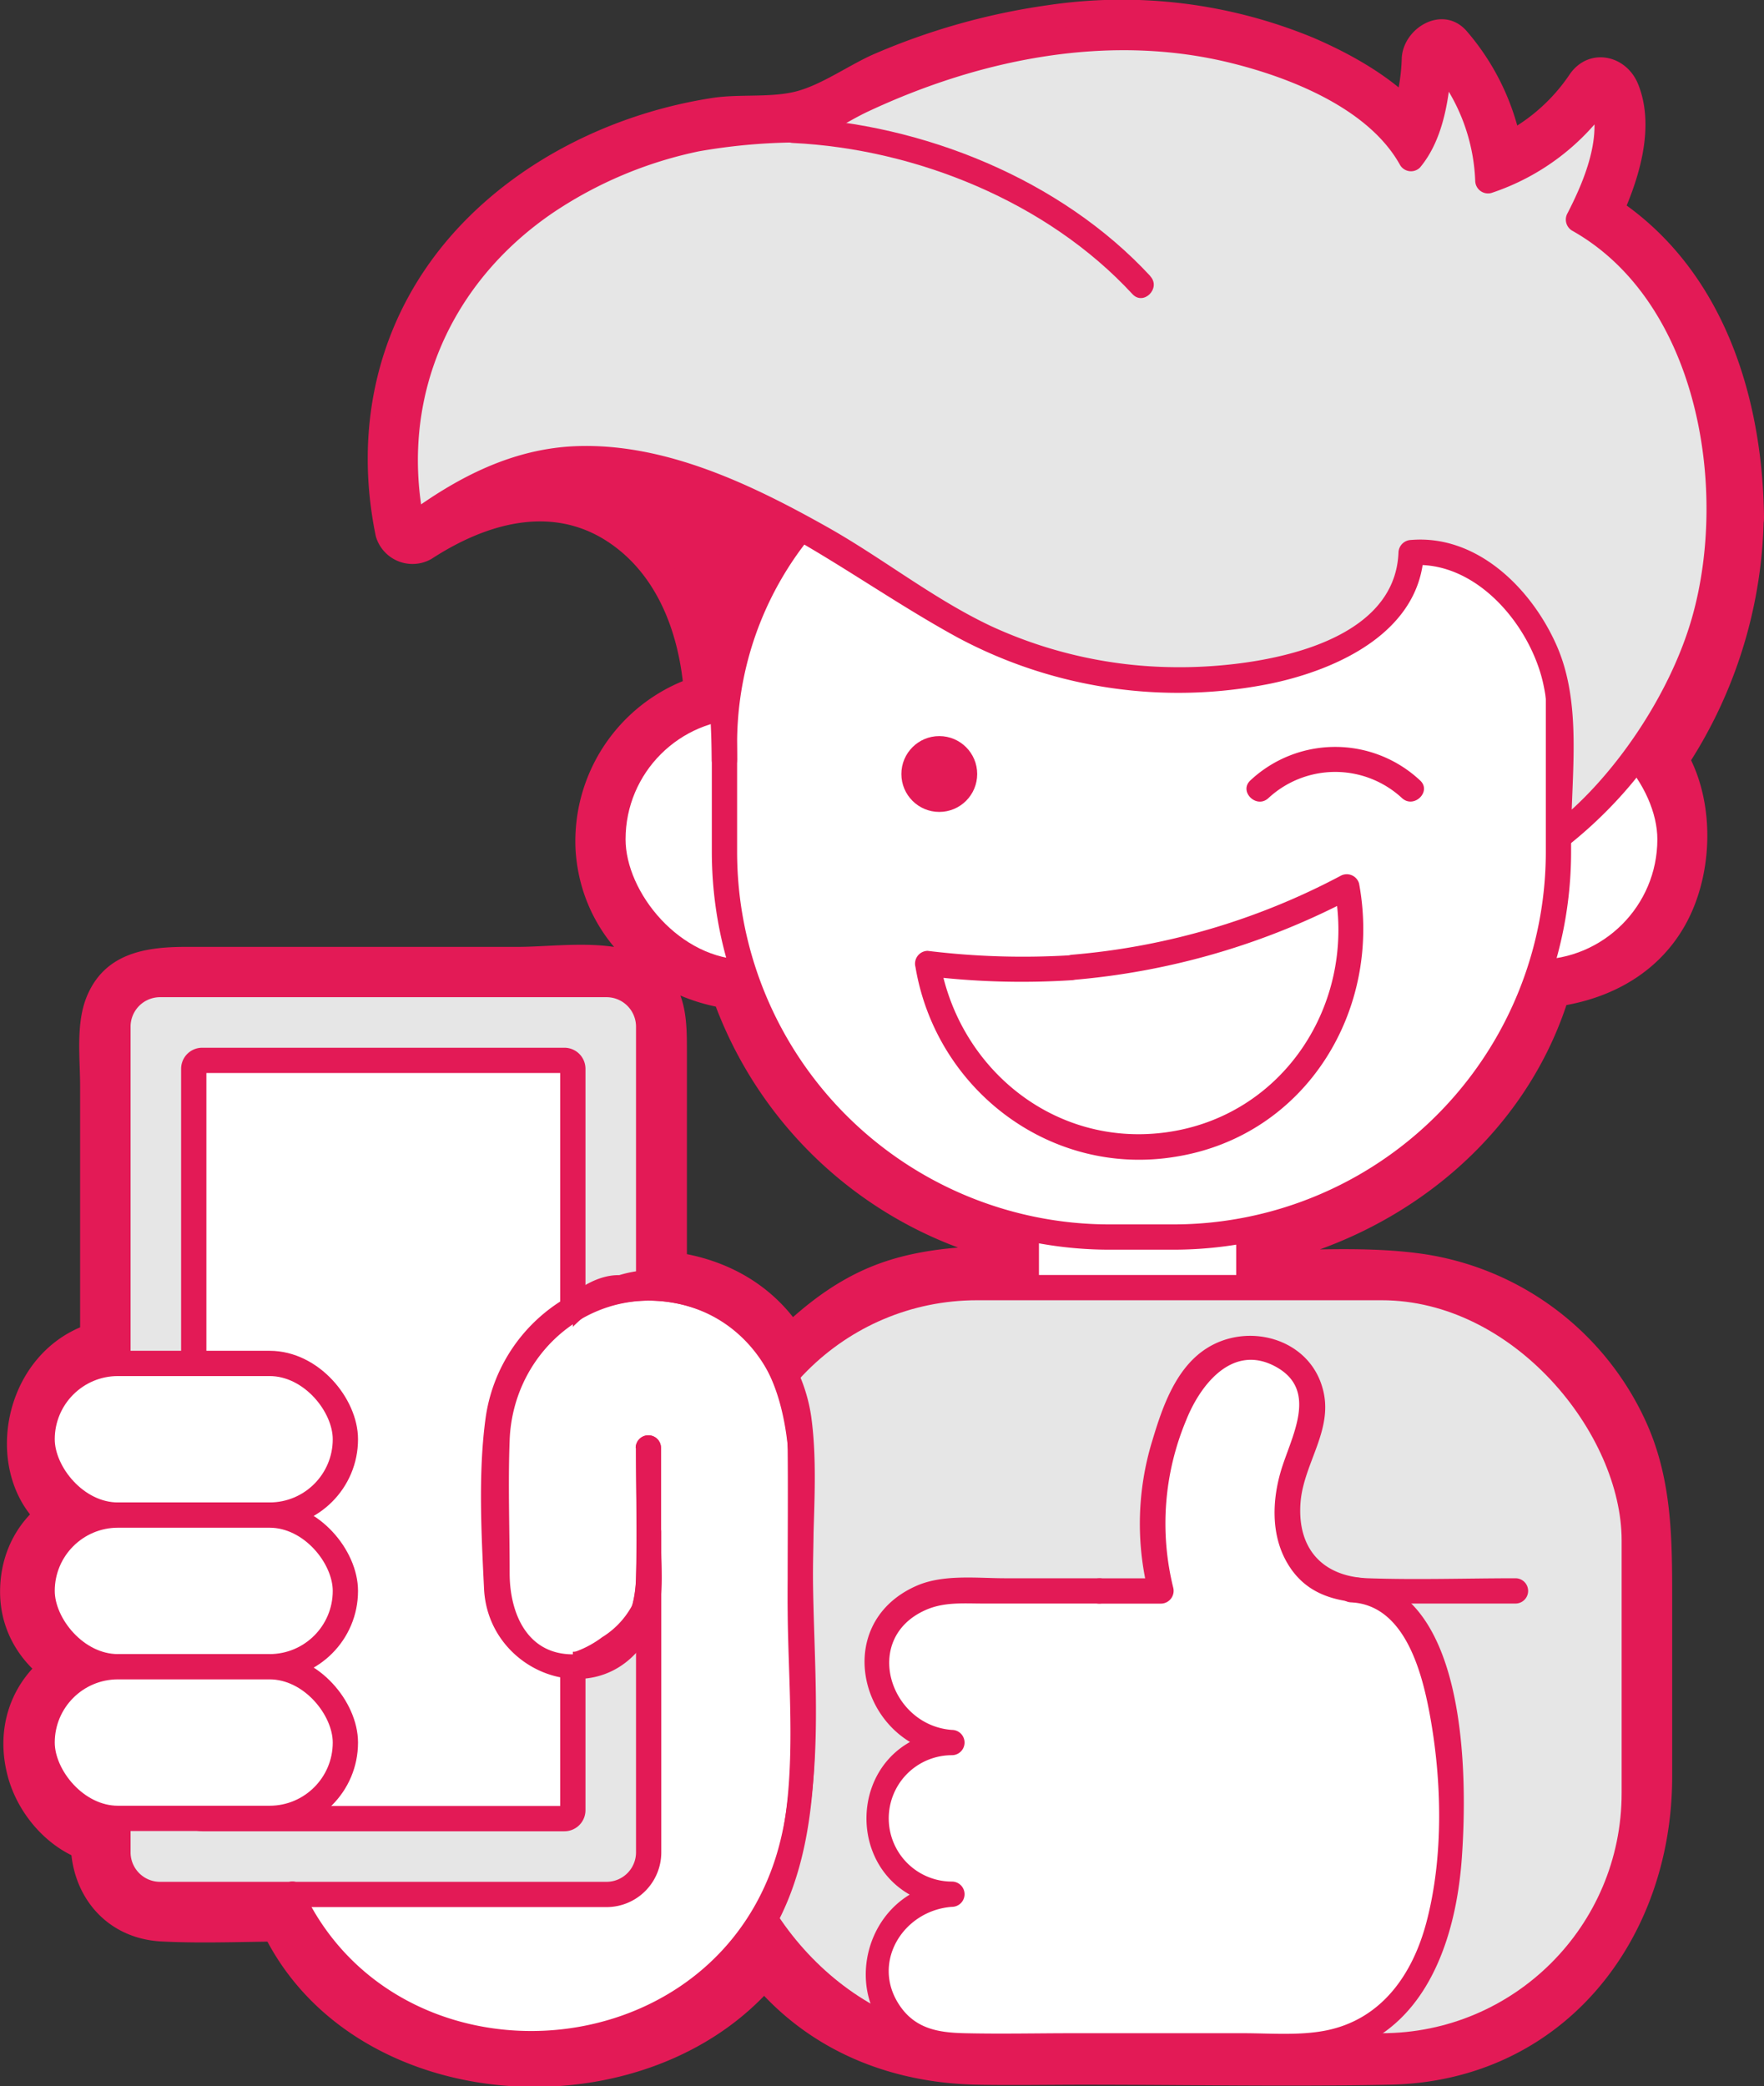 <svg id="Layer_2" data-name="Layer 2" xmlns="http://www.w3.org/2000/svg" viewBox="0 0 209.4 247.6"><rect x="0" y="0" width="209.4" height="247.6" fill="#333333" stroke="none"/><defs><style>.cls-1{fill:#e31a56;}.cls-2,.cls-4{fill:#fff;}.cls-3,.cls-6{fill:#e6e6e6;}.cls-3,.cls-4{stroke:#e31a56;}.cls-3,.cls-4,.cls-5{stroke-miterlimit:10;stroke-width:3px;}.cls-5{fill:none;stroke:#000;}</style></defs><title>icon-ux</title><path class="cls-1" d="M378.78,318.46c0-16.87-6.66-29.49-17.53-35.24,5.14-9.37,2.76-14.87,2.76-14.87s-5.12,7.88-13.5,10.25c0,0-.36-9.13-5.74-14.63-0.39,8.63-3.39,12-3.39,12-4.16-8-32-26-72-3.37-26-1.25-53,18.38-46.57,47,18.93-12.91,36.57.14,36.84,21.65a15.78,15.78,0,0,0-13,15.53h0a15.79,15.79,0,0,0,15.52,15.79c3.71,13.54,17.21,27.38,33.18,30.31l-0.47,6.7h-1c-13,0-18.5,2.2-26.88,11.2-2.37-7.5-9.12-10.8-16.12-10.8V379s0-5.4-5-5.4h-53c-2.76,0-5,2.64-5,5.4v39c-5.25,0-9,5-9,10s3,9,8,9c-5,0-8.5,4-8.5,9a9.22,9.22,0,0,0,9.25,9,8.77,8.77,0,0,0-8.87,9c0.38,8.93,8.13,9.8,8.13,9.8s-1.25,8.8,6.17,8.8h15.37c3.21,8,13,17.2,25.46,17.33,15.77,0.16,25.54-4.88,30.69-13.48,5.28,8.57,14.5,13.16,25.31,13.16h49c16.57,0,29-13,29-29.6V440c0-16.57-13.43-30.4-30-30.4h-16v-6.48c17.25-3.2,30.88-15.61,34.49-30.87,9.17-.17,15.59-6.5,15.59-15.29,0-3.35-.26-7.05-2.62-9.81A51,51,0,0,0,378.78,318.46Z" transform="translate(-173.88 -257.14)"/><path class="cls-1" d="M383.28,318.46c-0.2-15.45-5.6-31.24-19.76-39.13l1.61,6.16c2.66-5.16,5.56-12.47,3.22-18.33-1.44-3.61-6-4.48-8.22-1.07a21.27,21.27,0,0,1-10.81,8.18l5.7,4.34a29,29,0,0,0-7.06-17.81c-2.78-3.13-7.44-.43-7.68,3.18a22.81,22.81,0,0,1-1.45,7.44c-0.29.68-1.83,2.83-.62,1.38l7.07,0.91c-3.17-5.73-9.64-9.56-15.45-12.07a59.5,59.5,0,0,0-31.59-3.88,80.09,80.09,0,0,0-20.42,5.72c-3.06,1.29-6.51,3.85-9.72,4.58-3,.68-6.55.23-9.62,0.7-11.34,1.74-22.51,7.07-30.34,15.57-9.27,10.08-12.39,23.17-9.65,36.46a4.53,4.53,0,0,0,6.61,2.69c6.29-4.1,14.07-6.51,20.87-2.08,6.58,4.29,9,12.39,9.19,19.84l3.3-4.34a20.53,20.53,0,0,0-16.25,21.22c0.72,10.76,9.54,18.33,20,18.94l-4.34-3.3a49.11,49.11,0,0,0,36.32,33.4l-3.3-4.34-0.47,6.66,4.5-4.5c-5.66,0-11.5.21-16.86,2.21-5.65,2.11-10.1,6-14.2,10.36l7.52,2c-3.32-9-11-13.77-20.46-14.05l4.5,4.5V382c0-3.48,0-6.9-2.61-9.65-4-4.32-12.14-2.82-17.49-2.82H195.89c-4.85,0-9.61.8-11.71,5.9-1.32,3.21-.79,7.25-0.79,10.65v32l4.5-4.5c-16.44,1.46-18.33,26.71-1,28v-9c-7.32.54-13,5.9-13,13.5s6.45,13,13.75,13.5v-9c-9,.66-15.24,8.34-12.84,17.39,1.33,5,5.61,9.6,10.89,10.45l-3.3-4.34c-0.87,7,3.44,13.13,10.67,13.5,5.1,0.26,10.26,0,15.37,0l-3.89-2.23c10.7,24.71,50,25.89,63.92,3.74h-7.77c6.63,10.16,17.19,15.26,29.19,15.49,4.18,0.08,8.38,0,12.56,0,12.14,0,24.3.24,36.44,0,20.37-.41,33.44-16.92,33.5-36.45,0-7,0-14.1,0-21.14s0-14.09-3-20.85a34.63,34.63,0,0,0-26.26-20.12c-6.94-1.05-14.27-.43-21.27-0.43l4.5,4.5v-6.89l-3.3,4.34c17.72-3.57,33.05-16.19,37.63-34l-4.34,3.3c7.16-.38,13.92-3.41,17.56-9.86s3.65-16-.7-22v4.54a55.62,55.62,0,0,0,10.05-30.93c0.12-5.79-8.88-5.79-9,0a47.19,47.19,0,0,1-8.82,26.38,4.36,4.36,0,0,0,0,4.54c5.65,7.86,0,17.85-9.08,18.33A4.62,4.62,0,0,0,352,371c-3.85,15-16.58,24.75-31.35,27.72a4.54,4.54,0,0,0-3.3,4.34V410a4.57,4.57,0,0,0,4.5,4.5c13.7,0,28.72-1.7,37.34,11.53,3.66,5.61,4.16,11.66,4.16,18.11v19.79c0,5.65.2,11.19-2,16.55a24.54,24.54,0,0,1-22.46,15c-10,.21-20,0-29.92,0-14.15,0-31.55,2.69-40.5-11a4.56,4.56,0,0,0-7.77,0c-5.25,8.34-14.88,10.87-24.24,11.13-10.48.29-19.91-5.1-24.14-14.87a4.41,4.41,0,0,0-3.89-2.23h-13c-3.42,0-4.54-.76-4.07-4.5a4.48,4.48,0,0,0-3.3-4.34c-5.44-.87-6.93-9.68-0.45-10.16a4.5,4.5,0,0,0,0-9c-5.42-.4-6.59-8.57-0.75-9a4.5,4.5,0,0,0,0-9c-5.56-.42-3.93-9.56,1-10a4.6,4.6,0,0,0,4.5-4.5v-36.8c0-2.28-.21-2.51,2-2.7,10.64-.91,21.76,0,32.44,0H243.7c3.41,0,2.68.15,2.68,3.47v28a4.58,4.58,0,0,0,4.5,4.5c5.19,0.16,9.9,2.31,11.79,7.45,1.11,3,5,4.62,7.52,2,3.26-3.44,6.7-6.82,11.27-8.42,4.3-1.51,8.93-1.51,13.42-1.51a4.6,4.6,0,0,0,4.5-4.5l0.47-6.66a4.51,4.51,0,0,0-3.3-4.34c-13.87-2.85-26-13.44-30-27.12a4.64,4.64,0,0,0-4.34-3.3c-13.72-.8-14.34-19.59-1.33-22.48a4.54,4.54,0,0,0,3.3-4.34c-0.33-10.66-4.24-21.69-13.65-27.61s-21-3.79-30,2.08l6.61,2.69c-2.75-13.31,2.79-25.87,14-33.46A46.54,46.54,0,0,1,257.65,278a56.62,56.62,0,0,1,10.43-.94c3.92-.1,6.89-2.46,10.4-4.1,12.56-5.86,27.08-8.82,40.74-5.44,6.37,1.58,15.15,5.09,18.27,10.73,1.31,2.37,5.21,3.13,7.07.91,3.5-4.18,4.35-9.93,4.7-15.19l-7.68,3.18A19,19,0,0,1,346,278.6c0.14,2.78,2.78,5.29,5.7,4.34a31.15,31.15,0,0,0,16.19-12.32l-8.22-1.07c1.45,3.65-.7,8.27-2.31,11.4a4.58,4.58,0,0,0,1.61,6.16c11.37,6.33,15.15,19,15.31,31.36C374.35,324.25,383.35,324.27,383.28,318.46Z" transform="translate(-173.88 -257.14)"/><rect class="cls-2" x="121.83" y="142.75" width="26.42" height="11.83"/><path class="cls-1" d="M322.13,410.23H295.71l1.5,1.5V399.89l-1.5,1.5h26.42l-1.5-1.5v11.83a1.5,1.5,0,0,0,3,0V399.89a1.52,1.52,0,0,0-1.5-1.5H295.71a1.52,1.52,0,0,0-1.5,1.5v11.83a1.52,1.52,0,0,0,1.5,1.5h26.42A1.5,1.5,0,0,0,322.13,410.23Z" transform="translate(-173.88 -257.14)"/><rect class="cls-3" x="86" y="152.83" width="108" height="90" rx="30" ry="30"/><rect class="cls-4" x="72.76" y="83.83" width="125.48" height="31.58" rx="15.79" ry="15.79"/><path class="cls-4" d="M126.42,47.83H185a0,0,0,0,1,0,0v53.27a45.73,45.73,0,0,1-45.73,45.73h-7.55A45.73,45.73,0,0,1,86,101.11V88.25a40.42,40.42,0,0,1,40.42-40.42Z"/><polygon class="cls-2" points="106.17 239.8 104 234.23 106.17 228.45 110.1 225.29 104.7 220.43 104.41 213.12 110.1 206.83 106 202.67 104.39 196.94 107 191.14 113.33 188.69 137 188.84 137 175.5 142.19 162.83 149.5 160.06 155.19 164.09 152.99 178.97 155.83 187.33 164 188.83 167.5 192.94 170.95 201.95 172.19 219 168 233.83 160.51 242.63 144.83 243.43 116 243.43 106.17 239.8"/><path class="cls-2" d="M250.88,429v17a9,9,0,0,1-9,9h0a9,9,0,0,1-9-9V428a18,18,0,0,1,18-18h0a18,18,0,0,1,18,18v40.5a31.5,31.5,0,0,1-31.5,31.5h0c-13,0-24.14-6.78-29-18" transform="translate(-173.88 -257.14)"/><path class="cls-1" d="M249.38,429c0,5.11.12,10.24,0,15.36-0.1,4.53-2.15,9.14-7.5,9.14-5.16,0-7.4-4.51-7.5-9-0.12-5.33-.18-10.74,0-16.06,0.33-9.63,7.77-17.69,17.84-16.87,9.33,0.76,15.07,8.67,15.16,17.55,0.05,5.23,0,10.46,0,15.68,0,10.62,1.87,23.84-1.82,34-8.91,24.64-45,26.22-55.85,2.43-0.8-1.75-3.39-.23-2.59,1.51,9.94,21.71,40.82,25,55.78,6.65,10.33-12.65,7.48-30.87,7.48-46.09,0-5.88.61-12.13-.2-18a19.66,19.66,0,0,0-20-16.82c-10.59.38-18.5,9.1-18.83,19.48-0.18,5.91-.33,12,0,17.93,0.58,10.57,15,14.85,20,4.62,1.49-3.1,1-6.83,1-10.16V429a1.5,1.5,0,0,0-3,0h0Z" transform="translate(-173.88 -257.14)"/><path class="cls-3" d="M247.59,410a12.87,12.87,0,0,1,3.29-.61V379a5,5,0,0,0-5-5h-53a5,5,0,0,0-5,5v98a5,5,0,0,0,5,5h53a5,5,0,0,0,5-5V447a11.49,11.49,0,0,1-4.68,5.71,13.54,13.54,0,0,1-3.28,1.8,2.58,2.58,0,0,1-1,.18,2.25,2.25,0,0,1-3.09-1.22,6.49,6.49,0,0,1-1.18-.55,2.56,2.56,0,0,1-.29-0.19,6.4,6.4,0,0,1-1.86-2,5.55,5.55,0,0,1-1.8-5.32,32.74,32.74,0,0,1-.55-15.85c0.13-5.84,1.51-11.27,6.63-14.82a2.83,2.83,0,0,1,.23-0.33C241.9,412.35,244.83,409.81,247.59,410Z" transform="translate(-173.88 -257.14)"/><path class="cls-4" d="M241.88,455v17a1,1,0,0,1-1,1h-43a1,1,0,0,1-1-1V384a1,1,0,0,1,1-1h43a1,1,0,0,1,1,1v28.41" transform="translate(-173.88 -257.14)"/><rect class="cls-4" x="5" y="161.83" width="36" height="18" rx="9" ry="9"/><rect class="cls-4" x="5" y="179.83" width="36" height="18" rx="9" ry="9"/><rect class="cls-4" x="5" y="197.83" width="36" height="18" rx="9" ry="9"/><path class="cls-1" d="M249.38,429c0,5.2.18,10.44,0,15.64-0.15,4.46-2.19,8.86-7.5,8.86-5.51,0-7.5-5-7.5-9.63,0-5.26-.2-10.55,0-15.81,0.42-10.92,10.52-19,21.3-15.86,15.07,4.44,11.7,23.55,11.7,35.54,0,11.27,1.91,25.19-3.42,35.54-5.44,10.57-16.56,15.57-28.13,15.19-12-.4-21.21-6.27-26.12-17.23-0.79-1.76-3.37-.23-2.59,1.51,4.54,10.13,12.86,16.75,23.94,18.31s22.67-1,30.48-9.23c11.51-12.1,8.83-30.28,8.83-45.57,0-6.07.19-12.18,0-18.25-0.32-10.39-8.23-19.11-18.83-19.49a19.66,19.66,0,0,0-20,16.82c-0.91,6.52-.52,13.84-0.2,20.4,0.52,10.32,14.16,15.13,19.65,5.37,1.81-3.23,1.35-7.15,1.35-10.71V429a1.5,1.5,0,0,0-3,0h0Z" transform="translate(-173.88 -257.14)"/><path class="cls-5" d="M316.07,452.48" transform="translate(-173.88 -257.14)"/><path class="cls-1" d="M334.25,447.33c6.35,0.29,8.41,8.2,9.35,13.28,1.45,7.84,1.66,16.91-.39,24.68-1.63,6.17-5.28,11.49-11.85,12.84-3.19.65-6.7,0.34-9.92,0.34H301.31c-4.3,0-8.61.1-12.91,0-3.05-.07-5.87-0.48-7.77-3.36-3.37-5.09.51-11.22,6.25-11.64a1.5,1.5,0,0,0,0-3,7.5,7.5,0,0,1,0-15,1.5,1.5,0,0,0,0-3c-7.39-.54-10.72-10.82-3.17-14.21,2.2-1,4.52-.79,6.87-0.79h13.8a1.5,1.5,0,0,0,0-3H293.23c-3.39,0-7.36-.5-10.54.89-10.58,4.64-6.52,19.32,4.19,20.11v-3c-13.52,1-13.53,20,0,21v-3c-12.33.9-14.31,18.87-1.53,20.88,6.54,1,13.74.12,20.35,0.12,8.08,0,16.53.77,24.57-.16,12.08-1.4,16.38-12.91,17.14-23.65,0.67-9.42.85-32.69-13.15-33.33-1.93-.09-1.93,2.91,0,3h0Z" transform="translate(-173.88 -257.14)"/><path class="cls-1" d="M304.38,447.48h7.32a1.52,1.52,0,0,0,1.45-1.9,31.74,31.74,0,0,1,1.52-19.83c1.67-4.23,5.52-9.21,10.67-6.38s1.75,8.38.57,12.44c-1,3.43-1.13,7.36.62,10.57,2.58,4.73,7.19,5.09,12,5.09h15.25a1.5,1.5,0,0,0,0-3c-5.82,0-11.68.2-17.5,0-5.5-.19-8.51-3.63-8-9.2,0.46-4.64,4-8.6,2.58-13.43-1.68-5.9-8.92-7.8-13.82-4.61-3.59,2.33-5.17,6.9-6.34,10.8a33.64,33.64,0,0,0-.45,18.35l1.45-1.9h-7.32a1.5,1.5,0,0,0,0,3h0Z" transform="translate(-173.88 -257.14)"/><path class="cls-2" d="M301.14,372a82.73,82.73,0,0,1-17.16-.48,25.33,25.33,0,1,0,49.79-9.09A81,81,0,0,1,301.14,372Z" transform="translate(-173.88 -257.14)"/><path class="cls-1" d="M301.14,370.51A92.62,92.62,0,0,1,284,370a1.52,1.52,0,0,0-1.45,1.9c2.44,14.63,16.1,25,30.92,22.53C328.91,391.94,338,377,335.21,362a1.52,1.52,0,0,0-2.2-.9,82.62,82.62,0,0,1-31.87,9.36c-1.91.17-1.93,3.17,0,3a86.51,86.51,0,0,0,33.38-9.77l-2.2-.9c2.54,13.55-6.15,26.94-20.16,28.77-13.19,1.73-24.6-7.65-26.73-20.48L284,373a92.62,92.62,0,0,0,17.16.48C303.06,373.38,303.07,370.38,301.14,370.51Z" transform="translate(-173.88 -257.14)"/><circle class="cls-1" cx="111.5" cy="91.87" r="4.5"/><path class="cls-1" d="M324.44,351.88a11.67,11.67,0,0,1,15.88,0c1.43,1.29,3.56-.83,2.12-2.12a14.74,14.74,0,0,0-20.12,0c-1.43,1.31.7,3.42,2.12,2.12h0Z" transform="translate(-173.88 -257.14)"/><path class="cls-6" d="M222.81,319.59c-6.43-28.61,20.57-48.24,46.57-47,40-22.62,67.84-4.62,72,3.38,0,0,3-3.37,3.39-12,5.38,5.5,5.74,14.63,5.74,14.63,8.38-2.37,13.5-10.25,13.5-10.25s2.38,5.5-2.76,14.87c10.88,5.76,16.53,19.37,16.53,36.24,0,22.76-18.9,37-18.9,37V341c0-7.87-8.5-19.5-17.5-18.25,0,15.25-34.5,21.5-56.62,6.63C250.35,306.22,237.32,308.73,222.81,319.59Z" transform="translate(-173.88 -257.14)"/><path class="cls-1" d="M224.25,319.19c-3-14.69,3-28.48,15.35-36.85a48.84,48.84,0,0,1,17.25-7.24,69.83,69.83,0,0,1,11.22-1.05c3.3-.17,5.88-2.29,8.89-3.69,13.3-6.22,28.58-9.33,43.06-5.74,7,1.73,16.34,5.38,20.06,12.11a1.51,1.51,0,0,0,2.36.3c2.94-3.51,3.53-8.7,3.82-13.07L343.7,265A22.34,22.34,0,0,1,349,278.6a1.52,1.52,0,0,0,1.9,1.45,27.82,27.82,0,0,0,14.4-10.94l-2.74-.36c1.74,4.37-.67,9.94-2.61,13.71a1.53,1.53,0,0,0,.54,2.05c14.94,8.39,18.59,30.54,14.27,45.85-2.64,9.37-9.55,19.42-16.63,24.82l2.26,1.3c0-7.47,1.36-15.91-1.8-22.89-3-6.68-9.41-13-17.2-12.36a1.54,1.54,0,0,0-1.5,1.5c-0.46,11.59-18.11,13.73-26.67,13.6a53,53,0,0,1-21.62-4.84c-6.88-3.23-12.95-8.11-19.58-11.83-8.9-5-19.09-9.9-29.56-9.57-7.69.24-14.34,3.72-20.4,8.21-1.53,1.14,0,3.74,1.51,2.59,7.39-5.47,15.3-8.89,24.64-7.42,15,2.35,26.52,12.34,39.39,19.36a55.46,55.46,0,0,0,37.11,5.45c8-1.67,17.81-6.17,18.19-15.55l-1.5,1.5c7.64-.6,14.05,7,15.64,13.91,1.3,5.72.36,12.48,0.36,18.34a1.51,1.51,0,0,0,2.26,1.3,51.83,51.83,0,0,0,18.67-29.27c3.47-16.13-.91-37.94-16.31-46.58l0.54,2.05c2.32-4.51,5-10.89,2.91-16a1.52,1.52,0,0,0-2.74-.36,24.58,24.58,0,0,1-12.6,9.56l1.9,1.45a25.63,25.63,0,0,0-6.18-15.69,1.52,1.52,0,0,0-2.56,1.06c-0.23,3.41-.87,8.47-2.95,10.95l2.36,0.3c-2.85-5.15-8.81-8.59-14-10.84A56.44,56.44,0,0,0,299,260.65,77.31,77.31,0,0,0,279,266.22c-3.42,1.44-7.2,4.26-10.87,4.84-2.87.45-5.91,0.15-8.83,0.59-10.87,1.64-21.51,6.65-29,14.8-8.52,9.25-11.4,21.33-8.88,33.55C221.75,321.88,224.64,321.08,224.25,319.19Z" transform="translate(-173.88 -257.14)"/><path class="cls-1" d="M261.38,347.35c-0.11-11-1.76-25.19-11.66-32.08-8.78-6.11-19.58-2.35-27.67,3-1.6,1.06-.1,3.66,1.51,2.59,7.13-4.73,16.84-8.64,24.64-3,8.84,6.36,10.08,19.58,10.17,29.49a1.5,1.5,0,0,0,3,0h0Z" transform="translate(-173.88 -257.14)"/><path class="cls-1" d="M310.44,289.92c-10.64-11.51-27-18.07-42.44-18.81-1.93-.09-1.92,2.91,0,3,14.63,0.71,30.21,7,40.31,17.94,1.31,1.42,3.43-.7,2.12-2.12h0Z" transform="translate(-173.88 -257.14)"/></svg>